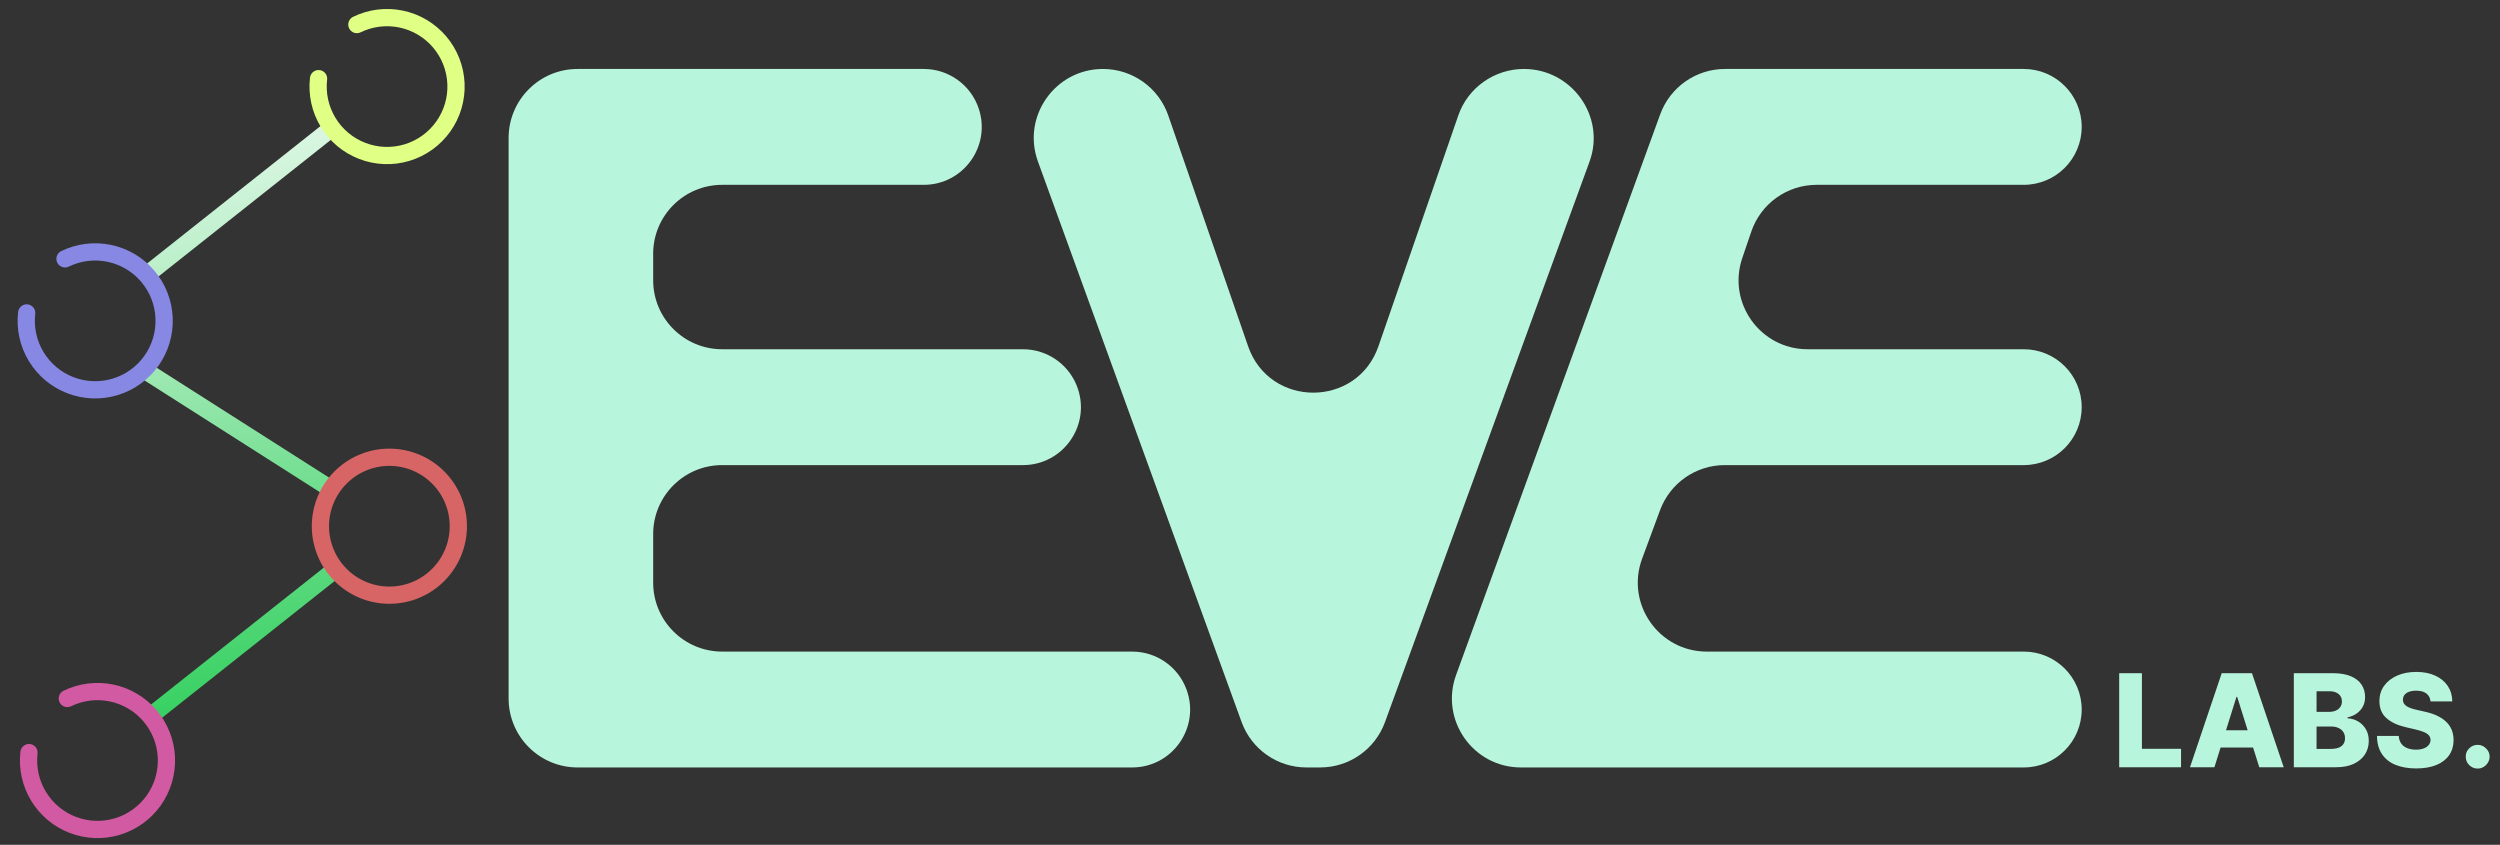 <svg width="290" height="98" viewBox="0 0 290 98" fill="none" xmlns="http://www.w3.org/2000/svg">
<rect x="0" y="0" width="290" height="98" fill="#333333" stroke="none"/>
<path d="M245.826 89V78.091H248.462V86.859H253.001V89H245.826ZM256.872 89H254.038L257.719 78.091H261.229L264.91 89H262.076L259.514 80.84H259.429L256.872 89ZM256.494 84.707H262.417V86.71H256.494V84.707ZM266.084 89V78.091H270.633C271.45 78.091 272.134 78.206 272.684 78.437C273.238 78.668 273.654 78.991 273.931 79.407C274.211 79.822 274.351 80.303 274.351 80.85C274.351 81.266 274.264 81.637 274.09 81.963C273.916 82.287 273.677 82.555 273.371 82.768C273.066 82.981 272.713 83.13 272.311 83.215V83.322C272.752 83.343 273.158 83.462 273.531 83.679C273.908 83.895 274.209 84.197 274.437 84.584C274.664 84.968 274.778 85.422 274.778 85.948C274.778 86.534 274.628 87.058 274.33 87.519C274.032 87.977 273.6 88.34 273.036 88.606C272.471 88.869 271.786 89 270.98 89H266.084ZM268.721 86.875H270.351C270.923 86.875 271.344 86.766 271.614 86.55C271.887 86.333 272.024 86.031 272.024 85.644C272.024 85.364 271.958 85.122 271.827 84.92C271.695 84.714 271.509 84.556 271.267 84.446C271.026 84.332 270.736 84.275 270.399 84.275H268.721V86.875ZM268.721 82.576H270.181C270.468 82.576 270.724 82.528 270.948 82.432C271.171 82.336 271.345 82.198 271.47 82.017C271.598 81.836 271.661 81.617 271.661 81.362C271.661 80.996 271.532 80.708 271.273 80.499C271.013 80.289 270.664 80.184 270.223 80.184H268.721V82.576ZM281.942 81.362C281.907 80.971 281.748 80.667 281.468 80.451C281.191 80.231 280.795 80.12 280.28 80.12C279.939 80.12 279.655 80.165 279.428 80.254C279.201 80.342 279.03 80.465 278.916 80.621C278.803 80.774 278.744 80.95 278.741 81.148C278.734 81.312 278.766 81.456 278.837 81.58C278.911 81.704 279.018 81.814 279.156 81.91C279.298 82.002 279.469 82.084 279.668 82.155C279.866 82.226 280.09 82.288 280.339 82.342L281.276 82.555C281.816 82.672 282.292 82.828 282.704 83.023C283.119 83.219 283.467 83.451 283.748 83.721C284.032 83.991 284.247 84.302 284.392 84.653C284.538 85.005 284.612 85.399 284.616 85.836C284.612 86.525 284.438 87.116 284.094 87.61C283.75 88.103 283.254 88.481 282.608 88.744C281.965 89.007 281.189 89.138 280.28 89.138C279.367 89.138 278.572 89.002 277.894 88.728C277.215 88.455 276.688 88.039 276.312 87.482C275.935 86.924 275.742 86.219 275.731 85.367H278.256C278.277 85.719 278.371 86.012 278.538 86.246C278.705 86.481 278.934 86.658 279.225 86.779C279.52 86.9 279.861 86.96 280.248 86.96C280.603 86.96 280.905 86.912 281.154 86.816C281.406 86.72 281.599 86.587 281.734 86.416C281.869 86.246 281.938 86.051 281.942 85.831C281.938 85.625 281.875 85.449 281.75 85.303C281.626 85.154 281.434 85.026 281.175 84.92C280.919 84.81 280.593 84.709 280.195 84.616L279.055 84.35C278.11 84.133 277.366 83.783 276.823 83.3C276.28 82.814 276.01 82.157 276.013 81.329C276.01 80.655 276.191 80.064 276.557 79.556C276.922 79.048 277.429 78.652 278.075 78.368C278.721 78.084 279.458 77.942 280.285 77.942C281.131 77.942 281.864 78.086 282.485 78.373C283.11 78.657 283.595 79.057 283.94 79.572C284.284 80.087 284.46 80.683 284.467 81.362H281.942ZM287.413 89.154C287.029 89.154 286.701 89.019 286.427 88.75C286.157 88.48 286.024 88.153 286.028 87.769C286.024 87.393 286.157 87.072 286.427 86.805C286.701 86.535 287.029 86.401 287.413 86.401C287.775 86.401 288.094 86.535 288.371 86.805C288.652 87.072 288.794 87.393 288.797 87.769C288.794 88.025 288.726 88.258 288.595 88.467C288.467 88.677 288.299 88.844 288.089 88.968C287.883 89.092 287.658 89.154 287.413 89.154Z" fill="#B8F5DD"/>
<path d="M192.584 13.263C193.734 10.103 196.738 8 200.101 8H234.756C238.467 8 241.476 11.009 241.476 14.72V14.72C241.476 18.431 238.467 21.44 234.756 21.44H210.725C207.302 21.44 204.257 23.619 203.153 26.859L202.106 29.931C200.337 35.121 204.195 40.512 209.678 40.512H234.756C238.467 40.512 241.476 43.521 241.476 47.232V47.232C241.476 50.943 238.467 53.952 234.756 53.952H200.071C196.723 53.952 193.729 56.037 192.568 59.177L190.485 64.809C188.553 70.034 192.418 75.584 197.988 75.584H234.756C238.467 75.584 241.476 78.593 241.476 82.304V82.304C241.476 86.015 238.467 89.024 234.756 89.024H176.426C170.873 89.024 167.009 83.505 168.909 78.287L192.584 13.263Z" fill="#B8F5DD"/>
<path d="M127.943 8C131.353 8 134.4 10.162 135.515 13.384L144.78 40.164C147.264 47.343 157.417 47.343 159.9 40.164L169.165 13.384C170.28 10.162 173.364 8 176.774 8V8C182.33 8 186.292 13.524 184.388 18.742L160.659 83.766C159.507 86.924 156.504 89.024 153.143 89.024H151.545C148.18 89.024 145.175 86.918 144.026 83.756L120.399 18.732C118.504 13.515 122.392 8 127.943 8V8Z" fill="#B8F5DD"/>
<path d="M59 16C59 11.582 62.582 8 67 8H107.158C110.046 8 112.611 9.845 113.529 12.583V12.583C114.99 16.937 111.75 21.44 107.158 21.44H83.768C79.35 21.44 75.768 25.022 75.768 29.44V32.512C75.768 36.93 79.35 40.512 83.768 40.512H118.663C121.553 40.512 124.118 42.359 125.036 45.098V45.098C126.493 49.452 123.254 53.952 118.663 53.952H83.768C79.35 53.952 75.768 57.534 75.768 61.952V67.584C75.768 72.002 79.35 75.584 83.768 75.584H131.33C134.138 75.584 136.649 77.329 137.628 79.961V79.961C139.262 84.351 136.015 89.024 131.33 89.024H67C62.582 89.024 59 85.442 59 81.024V16Z" fill="#B8F5DD"/>
<path d="M38.224 15.072L17.014 31.881M16.064 42.501L39.142 57.204M38.493 66.379L17.283 83.188" stroke="url(#paint0_linear_27_26)" stroke-width="2"/>
<path d="M41.398 2.849C42.995 2.072 44.806 1.848 46.544 2.213C48.282 2.578 49.85 3.511 50.999 4.865C52.148 6.219 52.815 7.918 52.892 9.693C52.97 11.467 52.455 13.217 51.428 14.667C50.401 16.116 48.921 17.183 47.221 17.698C45.521 18.213 43.698 18.148 42.039 17.513C40.38 16.878 38.98 15.709 38.059 14.189C37.138 12.67 36.749 10.888 36.953 9.123" stroke="#DFFF85" stroke-width="2" stroke-linecap="round" stroke-linejoin="round"/>
<path d="M53.167 60.999C53.178 63.121 52.347 65.16 50.854 66.668C49.362 68.177 47.331 69.03 45.209 69.041C43.088 69.052 41.049 68.22 39.541 66.728C38.032 65.236 37.179 63.205 37.167 61.083C37.156 58.962 37.989 56.922 39.481 55.414C40.974 53.906 43.004 53.052 45.125 53.041C47.247 53.03 49.287 53.862 50.795 55.355C52.303 56.847 53.156 58.877 53.167 60.999Z" stroke="#D76565" stroke-width="2"/>
<path d="M7.54 30.027C9.137 29.25 10.948 29.026 12.686 29.391C14.425 29.756 15.992 30.689 17.141 32.044C18.291 33.398 18.957 35.096 19.034 36.871C19.112 38.646 18.597 40.395 17.57 41.845C16.543 43.294 15.063 44.361 13.363 44.876C11.663 45.391 9.84 45.326 8.181 44.691C6.522 44.056 5.122 42.887 4.201 41.368C3.28 39.849 2.891 38.066 3.095 36.302" stroke="#8788E3" stroke-width="2" stroke-linecap="round" stroke-linejoin="round"/>
<path d="M7.808 81.026C9.405 80.249 11.216 80.025 12.954 80.39C14.692 80.755 16.26 81.689 17.409 83.043C18.558 84.397 19.224 86.096 19.302 87.87C19.38 89.645 18.865 91.395 17.838 92.844C16.811 94.293 15.331 95.36 13.631 95.875C11.931 96.391 10.108 96.326 8.449 95.69C6.79 95.055 5.39 93.886 4.469 92.367C3.548 90.848 3.159 89.066 3.363 87.301" stroke="#D15AA2" stroke-width="2" stroke-linecap="round" stroke-linejoin="round"/>
<defs>
<linearGradient id="paint0_linear_27_26" x1="24.599" y1="3.131" x2="43.099" y2="87.631" gradientUnits="userSpaceOnUse">
<stop stop-color="white"/>
<stop offset="1" stop-color="#1FCB4F"/>
</linearGradient>
</defs>
</svg>
